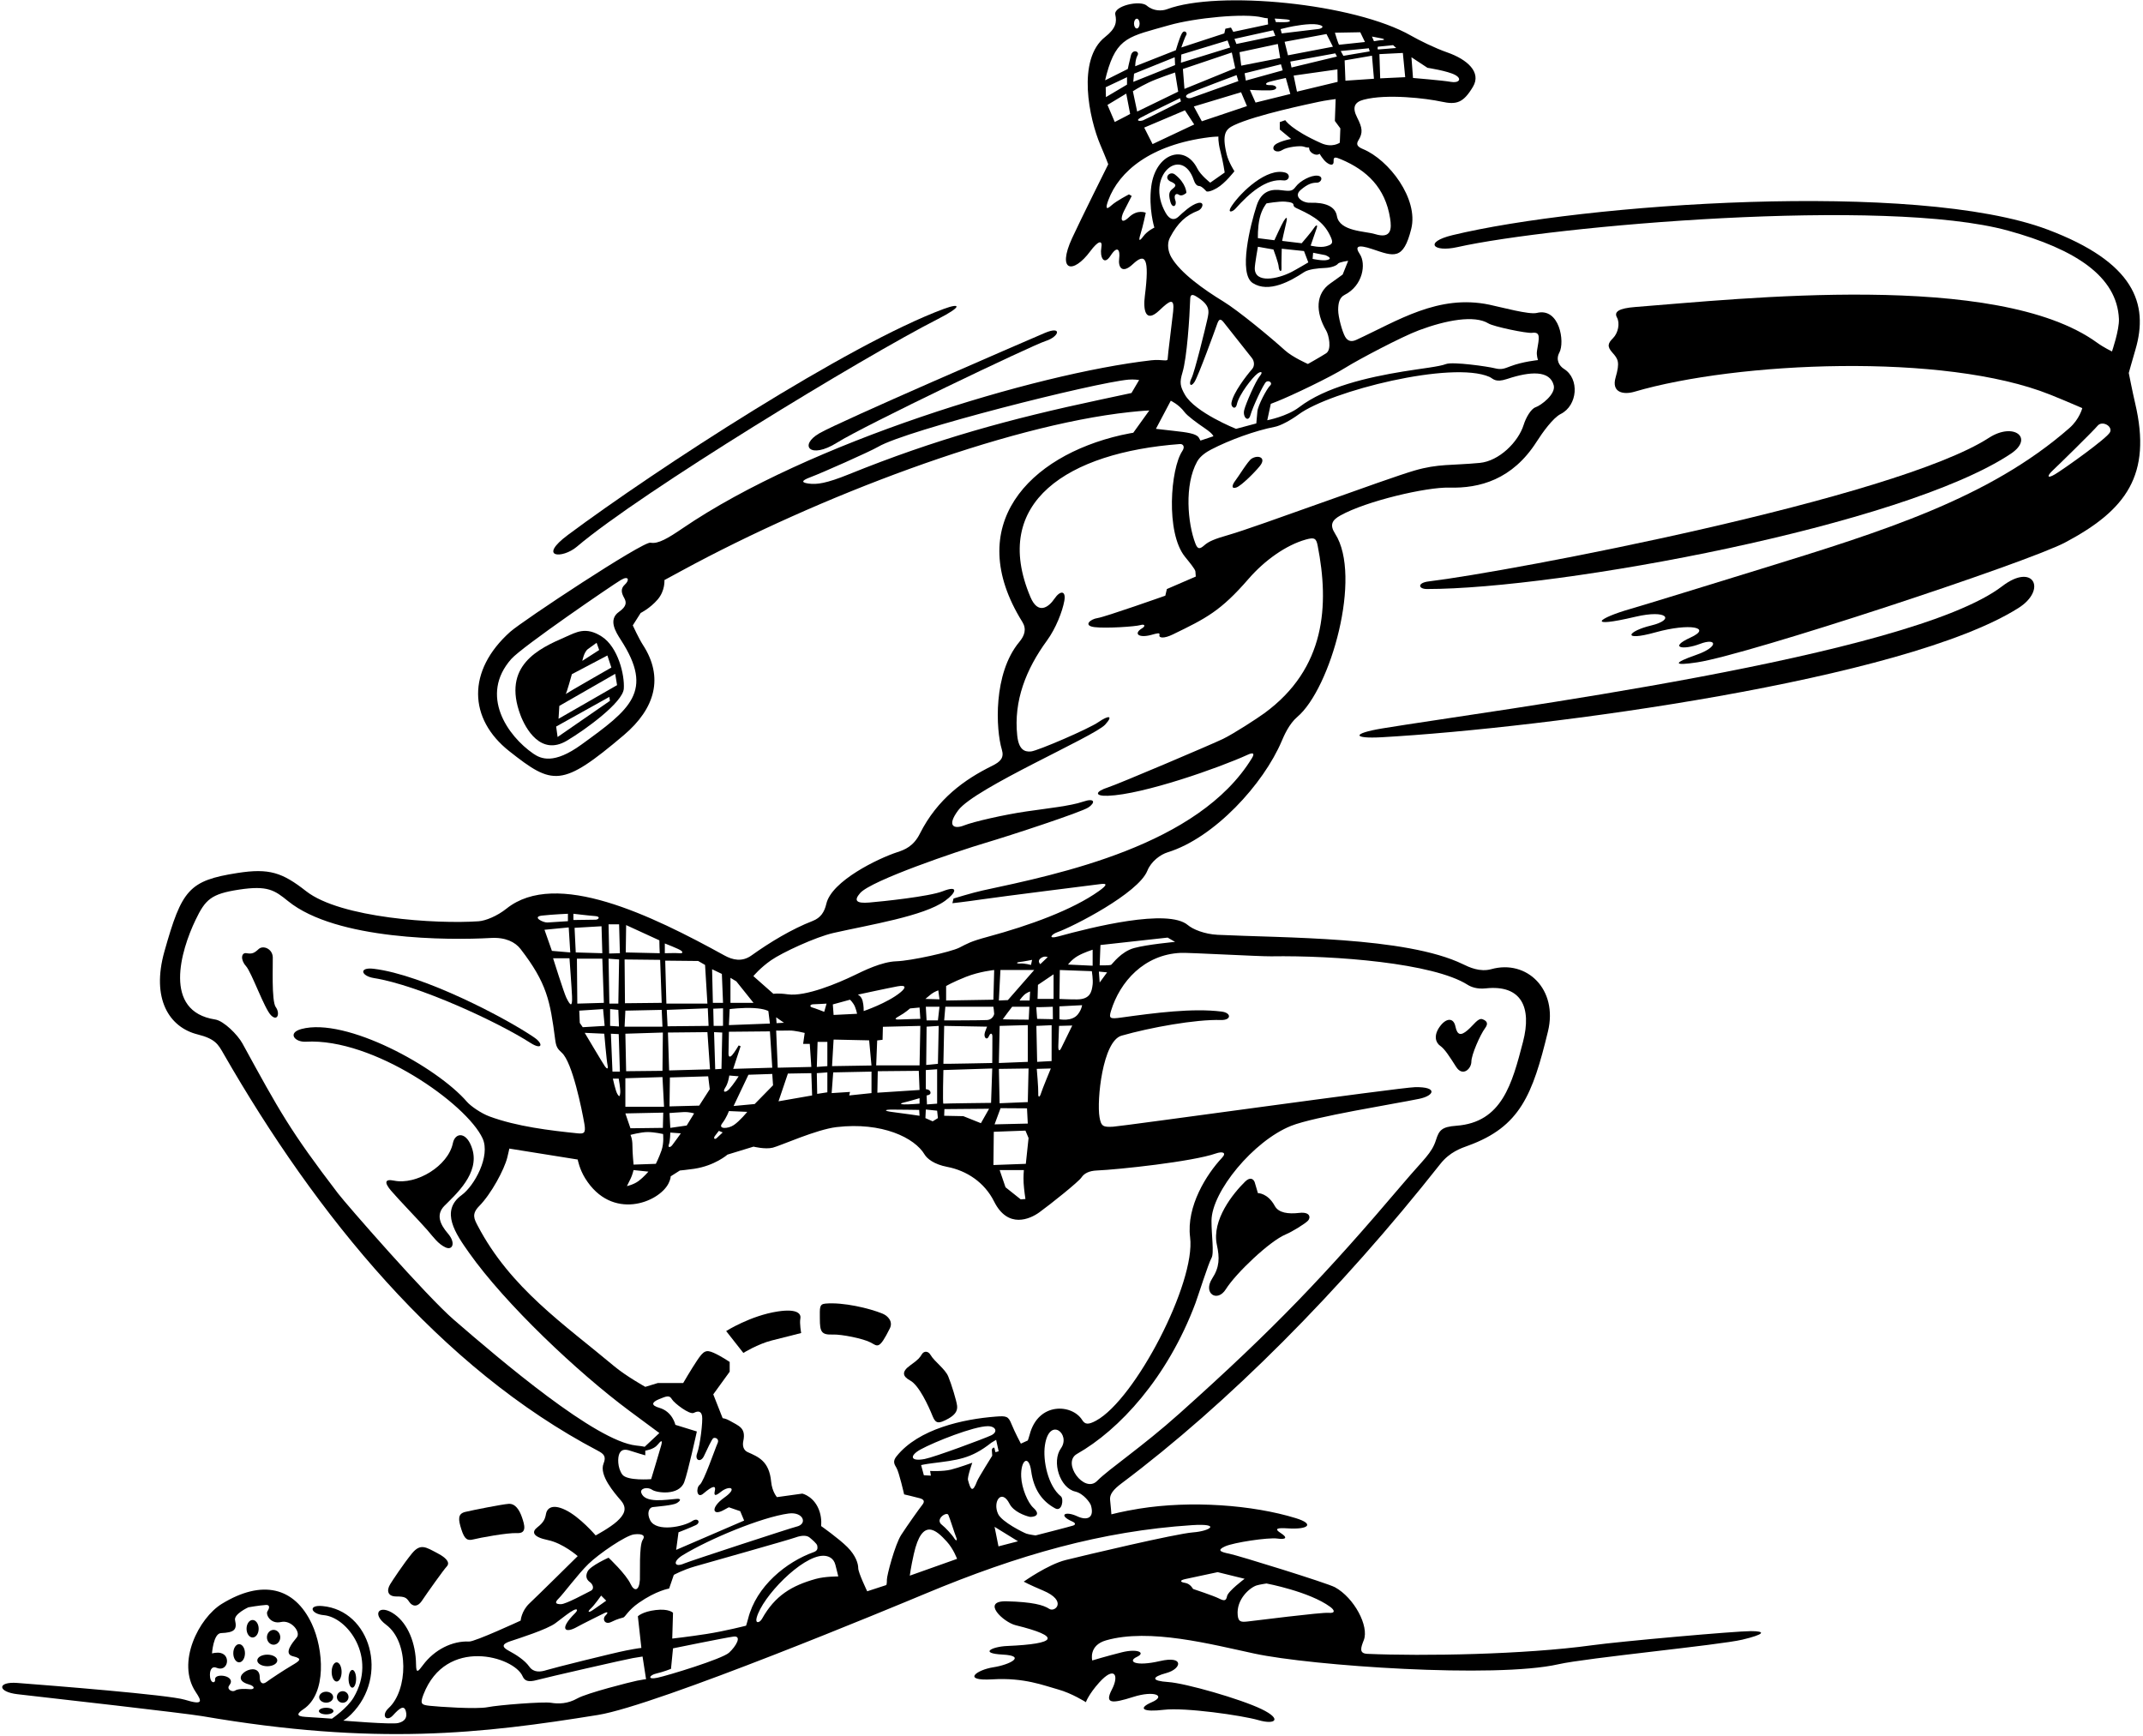 <?xml version="1.0" encoding="UTF-8"?>
<svg xmlns="http://www.w3.org/2000/svg" xmlns:xlink="http://www.w3.org/1999/xlink" width="563pt" height="456pt" viewBox="0 0 563 456" version="1.1">
<g id="surface1">
<path style=" stroke:none;fill-rule:nonzero;fill:rgb(0%,0%,0%);fill-opacity:1;" d="M 151.566 143.598 C 168.469 129.238 227.117 93.613 246.289 83.863 C 252.906 80.5 252.449 79.48 247.949 81.145 C 222.855 90.438 172.426 123.238 149.234 140.496 C 141.094 146.555 147.723 146.863 151.566 143.598 "/>
<path style=" stroke:none;fill-rule:nonzero;fill:rgb(0%,0%,0%);fill-opacity:1;" d="M 219.938 116.262 C 227.105 111.762 271.016 90.758 274.68 89.59 C 278.348 88.426 279.113 85.48 274.449 87.48 C 268.531 90.016 220.781 110.645 215.281 113.812 C 209.781 116.98 212.773 120.762 219.938 116.262 "/>
<path style=" stroke:none;fill-rule:nonzero;fill:rgb(0%,0%,0%);fill-opacity:1;" d="M 560.938 105.934 C 560.27 103.102 559.262 97.977 559.262 97.977 C 559.262 97.977 560.141 94.801 561.02 91.82 C 564.551 79.797 560.742 68.902 537.949 60.312 C 503.449 47.312 415.793 53.48 381.578 61.777 C 373.977 63.617 376.508 66.336 382.84 64.922 C 407.949 59.312 495.281 51.691 527.562 60.586 C 545.25 65.461 556.191 72.621 556.676 83.781 C 556.801 86.664 554.848 92.328 554.848 92.328 C 554.848 92.328 552.645 91.262 550.938 90.02 C 524.742 71.023 457.32 78.516 429.613 80.645 C 425.281 80.98 423.969 81.898 424.801 83.398 C 425.633 84.898 425.113 87.48 423.781 88.812 C 422.449 90.145 422.113 90.98 423.613 92.645 C 425.113 94.312 425.613 95.145 424.449 99.145 C 423.281 103.145 426.535 103.742 429.371 102.91 C 456.293 94.992 510.859 92.574 538.562 103.652 C 542.73 105.32 547.047 107.215 547.047 107.215 C 547.047 107.215 546.328 110.113 543.66 112.449 C 522.52 130.945 494.668 139.574 462.648 149.445 C 450.156 153.297 431.758 158.98 428.258 159.98 C 419.973 162.348 416.297 165.16 429.625 162.023 C 438.125 160.023 440.078 162.801 433.781 164.312 C 427.484 165.824 425.914 168.613 434.914 166.113 C 443.914 163.613 449.949 164.812 444.113 167.48 C 438.281 170.145 442.145 170.852 446.613 169.145 C 451.082 167.438 451.672 169.93 445.594 172.043 C 439.516 174.156 439.449 174.98 445.949 173.98 C 459.434 171.906 532.57 147.777 542.508 142.52 C 558.578 134.012 565.371 124.773 560.938 105.934 Z M 554.363 113.48 C 553.711 115.055 541.988 123.355 539.863 124.605 C 537.738 125.855 537.766 125.004 539.277 123.59 C 540.785 122.18 549.957 113.199 551.062 111.852 C 552.246 110.41 555.02 111.902 554.363 113.48 "/>
<path style=" stroke:none;fill-rule:nonzero;fill:rgb(0%,0%,0%);fill-opacity:1;" d="M 459.949 428.48 C 455.949 428.48 425.707 431.164 418.242 432.195 C 400.453 434.648 373.797 435.082 359.234 434.449 C 356.949 434.352 357.52 432.809 358.289 430.848 C 359.727 427.176 355.766 419.73 350.715 416.953 C 348.77 415.883 325.27 408.602 322.949 408.145 C 320.629 407.691 319.609 407.227 321.852 406.215 C 324.09 405.195 333.199 403.828 335.574 404.164 C 337.949 404.496 338.312 403.895 336.48 402.727 C 334.645 401.562 335.531 401.309 338.242 401.484 C 343.82 401.848 345.414 400.34 340.449 398.812 C 329.066 395.309 312.906 394.125 299.281 396.312 C 294.98 397.004 291.98 397.797 291.98 397.797 C 291.98 397.797 291.82 395.488 291.641 394.035 C 291.461 392.582 292.488 391.285 294.637 389.672 C 322.543 368.742 352.047 339.129 378.395 305.758 C 380.895 302.59 383.879 301.613 385.75 300.934 C 399.355 295.98 402.633 287.609 406.676 270.938 C 409.355 259.891 401.117 252 391.805 254.586 C 388.805 255.422 385.961 254.078 384.336 253.285 C 369.359 246 336.824 246.402 319.906 245.566 C 316.449 245.398 313.371 244.121 312.066 243.008 C 306.836 238.559 286.773 243.59 278.086 245.977 C 275.102 246.797 276.289 245.41 277.695 244.914 C 281.934 243.422 299.066 234.637 301.426 228.742 C 302.426 226.242 304.887 224.469 306.766 223.891 C 319.027 220.102 331.953 205.969 336.746 194.629 C 337.297 193.324 338.648 190.164 340.816 188.332 C 349.594 180.906 357.922 151.348 350.758 140.199 C 349.258 137.863 349.953 136.633 352.117 135.422 C 358.953 131.602 374.762 127.926 380.742 128.09 C 388.676 128.312 397.32 126.027 403.695 116.035 C 405.27 113.566 408.02 109.754 410.02 108.754 C 414.5 106.512 414.996 99.48 410.914 96.93 C 409.582 96.098 408.672 94.469 409.664 92.629 C 411.172 89.84 409.723 80.711 403.734 82.207 C 401.734 82.707 394.484 80.711 391.316 80.047 C 377.855 77.211 367.156 84.297 356.324 89.277 C 355.223 89.781 354.145 89.781 353.387 88.461 C 352.629 87.137 351.559 83.273 351.559 81.438 C 351.559 79.605 351.898 78.148 353.254 77.461 C 358.09 75.016 358.938 69.289 357.238 66.746 C 355.961 64.828 356.457 64.062 360.57 65.449 C 366.16 67.332 368.672 68.496 370.758 60.105 C 372.715 52.25 364.914 41.969 358.035 39.141 C 356.68 38.578 356.191 37.969 356.852 36.902 C 358.105 34.879 357.945 33.617 356.543 30.871 C 355.145 28.129 355.918 26.812 358.242 26.195 C 364.309 24.578 374.789 25.844 378.73 26.707 C 382.695 27.578 384.465 26.992 386.977 22.781 C 389.242 18.977 385.484 15.617 380.234 13.777 C 376.902 12.613 372.824 10.578 370.734 9.383 C 355.789 0.828 320 -2.605 306.59 2.422 C 305.254 2.922 303.016 2.969 301.281 1.48 C 299.504 -0.047 292.496 1.559 293.008 3.852 C 293.43 5.758 293.211 7.445 290.34 9.703 C 282.812 15.617 286.152 31.23 289.113 38.145 C 290.613 41.645 291.152 43.152 291.152 43.152 C 291.152 43.152 283.867 57.754 281.648 62.582 C 277.617 71.355 281.891 72.117 286.449 65.98 C 288.438 63.301 289.734 62.84 289.332 65.113 C 288.93 67.391 289.949 69.98 291.781 67.145 C 293.613 64.312 294.312 65.703 294.02 67.938 C 293.73 70.172 294.785 72.059 297.617 69.391 C 300.91 66.293 302.035 67.754 300.766 77.773 C 300.328 81.219 300.805 85.152 304.637 81.484 C 307.363 78.879 308.59 78.137 308.211 81.773 C 307.883 84.906 306.762 93.445 306.762 94.281 C 306.762 95.113 305.309 94.316 302.449 94.645 C 271.949 98.145 212.527 116.145 179.281 138.812 C 175.613 141.312 172.875 142.977 170.906 142.559 C 168.941 142.145 137.207 163.137 134.039 165.973 C 122.598 176.211 123.07 188.859 133.789 197.324 C 145.223 206.352 147.57 206.926 163.867 193.129 C 172.18 186.09 174.41 177.875 168.91 169.414 C 167.848 167.781 166.242 164.281 166.242 164.281 L 168.316 161.016 C 168.316 161.016 170.781 159.812 172.781 157.48 C 174.781 155.145 174.555 152.379 174.555 152.379 C 174.555 152.379 176.449 151.355 179.242 149.84 C 214.863 130.504 263.973 111.789 296.781 108.254 C 300.32 107.871 301.938 107.828 301.938 107.828 L 297.73 113.68 C 297.73 113.68 296.477 113.863 294.578 114.293 C 270.324 119.816 252.781 137.98 268.578 163.359 C 269.75 165.242 269.191 166.953 267.781 168.645 C 260.875 176.934 261.613 191.645 263.203 196.926 C 263.852 199.078 262.832 200.102 260.645 201.18 C 253.418 204.742 246.273 209.828 241.66 219.004 C 239.973 222.363 237.637 223.234 235.746 223.852 C 230.676 225.508 218.477 231.41 217.09 237.422 C 216.59 239.59 215.605 241.105 213.508 241.922 C 208.023 244.051 202.281 247.516 197.438 250.98 C 194.949 252.766 192.48 252.176 190.328 250.992 C 171.203 240.453 146.109 228.254 133.078 238.676 C 130.578 240.676 127.535 241.883 125.738 242.008 C 114.672 242.777 89.461 241.184 80.422 234.102 C 74.141 229.18 70.719 228.023 62.367 229.328 C 49.598 231.324 47.766 233.75 43.203 249.906 C 39.672 262.418 44.484 269.871 51.902 271.727 C 56.566 272.891 57.312 274.336 58.703 276.758 C 83.039 319.16 115.633 359.332 157.059 381.09 C 158.641 381.922 159.316 382.598 158.566 384.449 C 157.324 387.512 161.41 392.168 163.137 394.184 C 164.941 396.289 163.922 397.988 162.09 399.656 C 160.254 401.324 156.492 403.34 156.492 403.34 C 156.492 403.34 152.336 398.457 148.504 396.625 C 144.633 394.773 143.621 396.652 143.449 397.645 C 143.211 399.023 142.836 399.918 141.145 401.234 C 139.645 402.402 139.914 403.73 143.93 404.562 C 147.945 405.391 151.77 408.777 151.77 408.777 C 151.77 408.777 141.215 419.211 139.098 421.191 C 136.98 423.168 136.785 425.715 136.785 425.715 C 136.785 425.715 124.738 431.289 123.242 431.215 C 118.812 431 114.121 433.367 111.129 437.387 C 109.848 439.105 109.332 439.758 109.301 437.227 C 109.227 431.637 107.18 426.574 103.672 424.07 C 99.75 421.266 97.457 423.836 101.449 426.812 C 107.547 431.359 107.141 444.039 102.137 448.66 C 99.969 450.66 101.57 452.441 103.238 450.605 C 104.906 448.773 106.137 447.785 106.613 449.48 C 107.094 451.172 106.363 452.219 104.578 452.629 C 102.789 453.043 90.184 451.992 90.184 451.992 C 90.184 451.992 91.113 451.48 92.281 450.312 C 102.297 440.297 97.328 423.066 84.738 421.898 C 80.762 421.531 81.703 423.996 85.035 424.281 C 91.281 424.812 99.137 435.32 92.918 445.895 C 91.25 448.727 87.207 451.48 87.207 451.48 C 87.207 451.48 82.953 451.16 80.234 451.008 C 77.52 450.855 78.223 449.984 79.723 448.984 C 85.875 444.883 85.035 433.234 81.922 426.578 C 77.355 416.812 68.773 414.887 58.281 421.312 C 52.246 425.012 46.258 436.734 51.41 444.461 C 53.078 446.961 53.414 448.008 48.578 446.508 C 44.41 445.215 13.07 442.746 4.555 442.094 C -0.785 441.684 -0.746 444.449 4.617 445.055 C 13.773 446.09 48.652 450.047 53.113 450.812 C 98.781 458.645 126.621 455.414 157.09 450.5 C 172.59 448 235.902 421.656 242.926 418.715 C 267.68 408.363 289.516 402.203 313.113 400.645 C 320.984 400.129 317.914 402.207 313.414 402.543 C 308.914 402.875 284.637 408.641 279.973 409.805 C 275.305 410.973 268.949 415.48 268.949 415.48 C 268.949 415.48 270.383 416.281 274.047 417.824 C 280.508 420.547 277.164 423.633 275.664 422.633 C 274.164 421.633 271.281 420.812 264.449 420.645 C 257.613 420.48 263.574 426.129 266.828 426.93 C 279.059 429.945 277.637 431.828 264.574 432.387 C 260.613 432.559 257.113 434.312 263.449 434.645 C 269.781 434.98 265.281 437.312 260.949 437.98 C 256.613 438.645 252.449 441.645 260.781 441.145 C 269.113 440.645 274.25 442.781 277.918 443.781 C 281.586 444.781 285.281 447.145 285.281 447.145 C 285.281 447.145 285.98 445.094 288.781 441.98 C 292.75 437.562 294.113 439.98 292.113 443.812 C 290.113 447.645 292.133 447.539 297.707 445.77 C 303.281 443.996 306.449 445.48 302.613 447.145 C 298.781 448.812 300.281 449.812 305.781 449.145 C 311.281 448.48 326.262 450.605 330.637 451.867 C 335.016 453.133 336.949 451.645 331.449 448.98 C 325.949 446.312 311.441 442.156 306.906 441.855 C 302.371 441.555 302.492 440.551 306.449 439.48 C 310.402 438.406 311.238 434.848 304.738 436.348 C 298.238 437.848 296.152 436.426 298.652 435.262 C 301.152 434.094 298.742 433.039 294.742 434.039 C 290.742 435.039 286.949 436.184 286.949 436.184 C 286.949 436.184 285.918 432.234 290.586 430.902 C 301.98 427.648 318.211 431.945 329.562 434.383 C 344.461 437.582 392.812 440.957 409.453 437.176 C 416.785 435.508 451.766 432.152 457.754 430.719 C 463.738 429.285 463.949 428.48 459.949 428.48 Z M 375.02 17.812 C 375.02 17.812 380.355 18.629 382.293 19.688 C 384.23 20.754 383.238 21.883 381.176 21.508 C 379.113 21.133 371.219 20.48 371.219 20.48 L 370.809 15.039 Z M 152.738 195.605 C 145.488 200.855 142.113 199.355 140.113 197.98 C 133.34 193.32 125.887 182.645 134.32 173.109 C 137.195 169.859 160.988 153.605 163.113 152.355 C 165.238 151.105 165.406 152.445 164.156 153.57 C 162.906 154.695 163.34 155.91 163.965 157.035 C 164.59 158.16 164.738 159.23 162.613 160.73 C 159.723 162.77 161.738 165.98 163.113 168.105 C 171.867 181.633 165.609 186.285 152.738 195.605 Z M 297.258 103.238 C 297.258 103.238 293.668 104.008 289.246 104.949 C 265.109 110.082 245.855 115.355 222.988 124.602 C 217.113 126.977 214.59 127.332 212.426 127.027 C 210.73 126.793 210.184 126.363 213.004 125.32 C 215.824 124.273 228.59 118.613 230.715 117.363 C 238.262 112.926 287.531 100.535 296.496 99.723 C 297.871 99.598 299.27 99.824 299.27 99.824 Z M 76.637 437.52 C 74.512 438.77 70.988 441.105 69.988 441.855 C 68.988 442.605 68.238 442.105 68.238 440.605 C 68.238 435.648 59.293 440.785 65.348 442.469 C 67.074 442.949 66.988 443.855 65.613 443.73 C 64.238 443.605 62.488 443.605 61.738 444.105 C 60.988 444.605 59.445 443.73 60.238 442.73 C 62.289 440.145 56.277 439.336 56.508 441.184 C 56.633 442.184 55.41 442.293 55.195 440.602 C 54.977 438.906 55.57 437.559 56.863 438.105 C 59.82 439.348 60.762 434.922 57.988 434.23 C 56.988 433.98 55.695 434.336 55.695 434.336 C 55.695 434.336 56.059 429.086 58.055 429 C 61.527 428.848 62.34 428.152 61.754 425.613 C 61.379 423.988 65.242 422.227 65.242 422.227 C 65.242 422.227 67.988 421.73 69.863 421.605 C 70.883 421.535 70.887 422.328 70.273 423.25 C 69.711 424.09 71.062 426.715 73.812 426.09 C 76.562 425.465 79.094 428.754 77.969 430.129 C 76.844 431.504 74.348 434.461 76.973 435.086 C 79.598 435.711 78.762 436.27 76.637 437.52 Z M 289.105 248.246 L 306.762 246.297 L 308.711 247.426 C 308.711 247.426 301.336 248.102 297.93 249.047 C 294.523 249.992 292.285 253.176 291.957 253.418 C 291.629 253.664 288.902 253.582 288.902 253.582 Z M 290.852 255.43 L 288.902 258.098 L 288.695 255.227 Z M 283.113 251.145 C 284.699 250.223 287.055 249.477 287.055 249.477 L 287.055 253.684 L 280.586 253.379 C 280.586 253.379 281.531 252.07 283.113 251.145 Z M 278.434 254.812 L 286.848 255.121 C 286.848 255.121 287.199 257.367 287.055 258.613 C 286.824 260.539 286.41 262.52 282.93 262.535 C 280.656 262.543 278.328 262.41 278.328 262.41 Z M 278.328 264.359 L 284.281 264.051 C 284.281 264.051 284.152 265.23 283.152 266.48 C 281.59 268.434 278.328 267.746 278.328 267.746 Z M 278.227 269.492 L 281.699 269.395 C 281.699 269.395 279.305 274.309 278.805 275.309 C 278.305 276.309 278.004 275.98 278.035 274.793 C 278.062 273.605 278.227 269.492 278.227 269.492 Z M 276.789 255.941 L 276.789 262.41 L 272.582 262.41 L 272.684 258.715 Z M 272.375 280.781 L 276.07 280.68 C 276.07 280.68 273.812 286.109 273.484 287.207 C 273.156 288.305 272.703 288.41 272.766 287.203 C 272.828 285.996 272.375 280.781 272.375 280.781 Z M 272.477 278.938 L 272.273 269.492 L 276.281 269.312 L 276.273 278.73 Z M 272.477 267.645 C 272.477 267.645 272.215 264.496 272.281 264.562 C 272.352 264.629 276.582 264.465 276.582 264.465 L 276.613 267.73 Z M 273.406 251.723 C 274.406 250.973 275.25 251.426 275.25 251.426 L 273.301 253.273 C 273.301 253.273 272.406 252.473 273.406 251.723 Z M 408.191 101.223 C 408.781 103.562 404.812 106.516 403.426 106.98 C 402.195 107.395 400.863 109.762 400.301 111.574 C 398.875 116.172 393.781 121.129 388.75 121.602 C 381.262 122.305 377.898 121.781 371.613 123.605 C 364.168 125.766 330.02 138.445 322.926 140.473 C 318.988 141.598 317.562 142.227 316.414 143.227 C 315.27 144.227 314.676 144.414 314.051 142.789 C 312.02 137.504 311.09 127.395 314.512 121.242 C 315.344 119.746 317.031 118.684 318.148 118.105 C 322.992 115.578 329.805 113.109 334.934 112.121 C 336.379 111.844 339.055 110.422 341.18 108.859 C 349.621 102.652 381.477 94.707 391.289 99 C 392.289 99.438 392.754 100.613 395.941 99.551 C 402.059 97.516 407.191 97.246 408.191 101.223 Z M 313.801 100.355 C 314.801 98.855 319.281 86.523 319.746 85.172 C 320.215 83.812 320.613 83.605 321.426 84.605 C 322.238 85.605 328.301 93.289 328.91 94.066 C 329.52 94.844 329.68 96.105 328.957 96.941 C 327.398 98.738 324.008 103.133 323.523 105.801 C 323.32 106.914 324.578 107.863 324.953 106.176 C 325.523 103.617 329.047 99.102 330.379 98.121 C 331.309 97.441 331.926 97.664 330.926 98.855 C 329.926 100.039 327.305 105.938 326.867 107.75 C 326.43 109.562 327.949 111.086 328.508 109.047 C 329.066 107.004 331.949 100.82 332.637 100.312 C 333.328 99.805 334.465 100.566 333.648 101.316 C 332.84 102.066 330.453 106.527 330.332 108.105 C 330.211 109.684 330.051 111.23 330.051 111.23 L 324.723 112.652 C 324.723 112.652 313.941 108.359 311.27 103.645 C 310.047 101.48 309.852 100.492 310.664 97.805 C 311.824 93.973 312.527 83.441 312.684 78.543 C 312.719 77.363 313.211 77.23 314.238 77.855 C 318.07 80.172 317.656 81.754 317.176 83.93 C 316.691 86.137 313.836 97.805 313.023 99.363 C 312.211 100.93 312.801 101.855 313.801 100.355 Z M 353.504 96.566 C 356.691 94.566 368.121 88.496 372.809 86.746 C 379.871 84.109 387.359 82.688 391.055 84.973 C 392.367 85.785 401.055 87.613 402.488 87.43 C 404.766 87.133 404.402 88.609 403.801 92.105 C 403.586 93.348 404.066 94.59 404.066 94.59 C 404.066 94.59 400.012 94.984 396.801 96.223 C 395.176 96.848 394.406 97.18 392.664 96.73 C 390.926 96.281 381.621 94.949 379.871 95.637 C 378.121 96.324 373.5 96.789 368.625 97.59 C 359.289 99.117 348.27 101.637 341.297 106.973 C 338.109 109.406 332.934 110.395 332.934 110.395 L 333.859 106.086 C 333.859 106.086 334.293 105.93 335.578 105.414 C 339.367 103.902 349.406 99.137 353.504 96.566 Z M 369.168 20.273 L 362.598 20.582 L 362.395 14.219 L 368.551 13.91 Z M 366.801 12.605 C 366.801 12.605 362.398 12.988 362.086 12.988 C 361.773 12.988 361.98 12.27 361.98 12.27 L 365.988 11.855 Z M 363.051 10.105 C 363.801 10.23 363.715 10.523 363.215 10.523 C 362.715 10.523 360.957 10.832 360.957 10.832 L 360.441 9.602 C 360.441 9.602 362.301 9.98 363.051 10.105 Z M 360.957 20.688 L 353.465 21.199 L 353.258 15.863 L 360.441 14.629 Z M 359.828 13.5 L 352.926 14.668 L 352.23 13.398 L 359.621 12.68 Z M 357.363 8.473 L 358.598 11.035 C 358.598 11.035 352.008 11.715 351.82 11.754 C 351.633 11.797 350.707 8.594 350.707 8.594 Z M 351.363 18.23 L 351.41 21.508 L 340.734 24.074 L 339.863 19.855 Z M 339.301 17.73 L 338.988 16.172 L 350.797 14.016 L 351.238 14.855 Z M 350.18 12.27 L 338.375 14.527 L 337.488 10.98 L 348.488 8.938 Z M 301.801 21.668 C 303.992 20.617 308.711 19.043 308.711 19.043 L 309.531 24.074 L 298.754 29.309 L 297.625 23.969 C 297.625 23.969 299.121 22.953 301.801 21.668 Z M 297.73 21.508 C 297.738 21.48 297.934 19.352 297.934 19.352 L 308.613 15.043 L 308.711 17.094 C 308.711 17.094 297.719 21.535 297.73 21.508 Z M 299.578 30.957 C 300.961 30.16 310.008 25.789 310.008 25.789 L 310.25 26.641 C 310.25 26.641 301.113 31.293 300.301 31.605 C 299.488 31.918 298.195 31.758 299.578 30.957 Z M 311.301 28.98 L 313.742 32.695 L 302.801 37.855 L 300.602 33.516 Z M 311.176 23.355 L 310.766 18.121 L 323.613 13.793 L 324.52 17.914 Z M 324.863 19.73 L 325.34 21.301 C 325.34 21.301 313.801 25.418 312.926 25.73 C 312.051 26.043 310.863 25.355 312.176 24.668 C 313.488 23.98 324.863 19.73 324.863 19.73 Z M 310.25 16.477 L 310.352 14.32 L 322.496 10.625 L 323.184 12.473 Z M 313.637 27.973 L 326.051 24.23 L 327.598 27.871 L 315.738 31.855 Z M 325.648 13.707 L 335.703 11.551 L 336.32 15.246 L 326.09 17.246 Z M 327.301 21.168 L 326.98 19.25 L 336.527 16.887 L 336.988 18.48 Z M 333.801 22.355 C 332.117 22.418 332.449 21.824 333.316 21.543 C 334.184 21.262 337.801 20.48 337.801 20.48 L 338.988 24.688 L 329.855 26.945 L 328.363 23.605 C 328.363 23.605 331.234 23.805 333.672 23.734 C 336.109 23.66 335.488 22.289 333.801 22.355 Z M 346.109 6.434 C 348.297 6.809 347.312 7.492 346.438 7.609 C 345.559 7.727 336.734 8.777 336.734 8.777 L 336.426 7.648 C 336.426 7.648 337.57 7.355 338.367 7.176 C 339.684 6.879 343.922 6.059 346.109 6.434 Z M 338.051 5.105 C 339.051 5.23 339.117 5.555 338.488 5.73 C 337.863 5.906 335.191 5.801 335.191 5.801 L 334.887 4.879 C 334.887 4.879 337.051 4.98 338.051 5.105 Z M 335.051 9.418 L 324.824 11.551 L 324.312 10.215 L 334.473 7.957 Z M 298.656 4.914 C 299.062 4.914 299.395 5.488 299.395 6.195 C 299.395 6.906 299.062 7.48 298.656 7.48 C 298.254 7.48 297.922 6.906 297.922 6.195 C 297.922 5.488 298.254 4.914 298.656 4.914 Z M 290.742 19.434 C 293.414 9.672 296.738 9.594 307.062 6.645 C 313.898 4.691 327.098 3.398 331.68 4.59 C 332.547 4.816 333.035 4.777 333.035 4.777 L 333.141 6.418 L 324.004 8.367 L 323.391 7.238 L 321.926 7.543 L 321.645 8.777 L 310.352 12.473 C 310.352 12.473 311.281 9.742 311.656 9.18 C 312.031 8.617 311.105 7.605 310.449 8.867 C 309.793 10.129 308.914 13.191 308.914 13.191 L 298.242 17.402 C 298.242 17.402 298.227 15.613 298.852 14.551 C 299.477 13.488 297.562 12.797 297.113 14.543 C 296.664 16.289 296.289 18.121 296.289 18.121 L 290.34 21.098 C 290.34 21.098 290.5 20.309 290.742 19.434 Z M 290.488 22.918 L 296.086 20.273 L 296.086 22.227 L 290.543 25.512 Z M 290.953 27.562 L 295.883 24.586 C 295.883 24.586 296.887 29.867 296.906 29.922 C 296.926 29.98 292.863 32.043 292.863 32.043 Z M 300.383 62.059 C 299.32 63.496 299.039 63.355 299.648 61.43 C 300.258 59.504 301.012 55.891 301.012 55.891 C 301.012 55.891 298.891 54.895 296.641 57.02 C 294.391 59.145 294.32 57.391 295.238 55.543 C 296.16 53.691 297.316 51.48 297.316 51.48 L 296.598 51.066 C 296.598 51.066 293.34 52.727 291.965 53.977 C 290.59 55.227 290.383 54.707 291.188 52.547 C 293.988 45.043 302.238 37.98 317.738 36.047 C 318.914 35.898 320.105 35.879 320.105 35.879 C 320.105 35.879 319.934 37.105 320.633 39.789 C 321.336 42.473 321.746 45.32 321.746 45.32 L 317.949 47.988 C 317.949 47.988 315.441 46.031 314.566 44.281 C 311.246 37.637 303.605 40.32 302.461 48.922 C 301.688 54.723 303.27 59.793 303.27 59.793 C 303.27 59.793 301.445 60.621 300.383 62.059 Z M 307.715 67.559 C 306.965 66.246 306.457 64.148 307.363 62.414 C 309.438 58.445 311.629 56.559 314.738 55.352 C 315.996 54.863 316.562 52.887 314.75 53.32 C 312.938 53.762 310.66 55.926 309.602 56.926 C 308.535 57.926 307.301 57.793 306.238 55.922 C 300.688 46.156 310.488 38.043 313.617 47.289 C 313.902 48.141 314.363 48.863 315.051 48.863 C 315.738 48.863 316.922 50.246 316.922 50.246 C 316.922 50.246 317.488 50.668 319.676 49.418 C 321.863 48.168 324.301 44.98 324.301 44.98 C 324.301 44.98 322.766 42.598 322.266 40.535 C 320.938 35.059 322.066 33.91 324.195 32.895 C 329.926 30.168 344.312 27.219 346.434 26.75 C 348.016 26.395 350.898 26.023 350.898 26.023 L 350.691 31.77 L 352.129 33.723 L 351.988 37.48 C 351.988 37.48 350.031 38.922 347.094 37.609 C 339.109 34.043 337.656 31.566 337.656 31.566 L 336.219 32.078 L 336.219 34.027 L 339.195 36.492 C 339.195 36.492 335.207 37.25 334.645 38.438 C 334.082 39.625 335.676 40.227 336.863 39.414 C 338.051 38.602 341.68 38.203 342.492 38.516 C 343.305 38.828 343.918 38.75 343.918 38.75 C 343.918 38.75 343.801 39.73 344.926 40.355 C 346.051 40.98 346.688 40.395 346.688 40.395 C 346.688 40.395 347.535 41.926 348.527 42.691 C 349.523 43.457 350.426 43.543 350.363 42.355 C 350.301 41.168 350.734 41.184 352.359 41.871 C 359.09 44.723 363.93 49.301 365.203 57.348 C 365.629 60.031 365.605 62.844 361.234 61.492 C 358.66 60.695 351.906 60.832 351.223 56.734 C 350.812 54.27 348.254 53.121 344.113 53.258 C 342.238 53.32 339.723 51.629 341.66 49.938 C 343.598 48.254 344.781 47.988 345.969 47.988 C 347.156 47.988 347.793 46.344 346.168 46.152 C 344.469 45.957 341.578 47.484 340.426 49.023 C 339.566 50.172 339.102 50.285 336.727 49.977 C 334.352 49.66 331.496 49.863 330.145 53.992 C 328.465 59.133 325.297 71.883 329.113 74.355 C 333.309 77.066 339.09 73.824 342.613 71.48 C 343.766 70.715 346.305 70.449 348.055 70.391 C 349.805 70.324 351.16 69.758 351.488 69.289 C 351.82 68.824 354.184 68.516 354.184 68.516 L 352.746 72.109 C 352.746 72.109 350.512 73.754 349.512 74.441 C 345.672 77.082 345.492 81.895 348.445 86.91 C 349.07 87.973 349.949 91.812 348.387 92.812 C 346.824 93.812 343.609 95.613 343.609 95.613 C 343.609 95.613 339.566 93.836 337.566 92.02 C 333.812 88.617 325.316 81.586 321.359 79.172 C 316.344 76.113 310.086 71.703 307.715 67.559 Z M 348.367 64.699 C 346.805 65.137 344.328 64.516 344.328 64.516 C 344.328 64.516 345.457 61.305 345.895 59.992 C 346.332 58.68 345.551 59.266 345.113 60.016 C 344.676 60.766 341.969 63.898 341.969 63.898 L 336.836 63.281 C 336.836 63.281 337.43 60.434 337.898 58.551 C 338.363 56.664 337.844 57.09 337.242 58.074 C 336.645 59.055 334.801 63.105 334.801 63.105 L 330.473 62.562 C 330.473 62.562 330.363 59.855 330.926 57.355 C 331.488 54.855 332.73 53.43 332.73 53.43 C 332.73 53.43 335.992 52.84 337.617 52.969 C 339.242 53.098 339.785 53.359 339.816 53.785 C 339.859 54.391 340.328 54.555 341.168 54.941 C 345.555 56.969 348.035 58.672 349.648 62.34 C 350.336 63.902 349.93 64.262 348.367 64.699 Z M 348.691 68.289 C 347.504 68.602 344.84 68.004 344.84 68.004 L 344.977 66.395 L 348.238 67.039 C 349.801 67.73 349.508 68.074 348.691 68.289 Z M 336.734 65.336 L 342.582 65.949 L 343.715 68.93 C 343.715 68.93 340.488 70.836 339.363 71.414 C 335.613 73.355 329.637 74.5 329.648 70.469 C 329.652 69.406 330.473 64.82 330.473 64.82 L 334.551 65.539 C 334.551 65.539 335.871 69.039 335.934 70.105 C 335.996 71.164 336.711 71.73 336.672 70.48 C 336.633 69.23 336.734 65.336 336.734 65.336 Z M 307.582 105.266 C 307.582 105.266 309.699 106.242 311.176 108.23 C 311.949 109.266 314.453 111.094 316.605 112.559 C 318.754 114.023 318.77 114.605 318.77 114.605 L 315.383 115.734 C 315.383 115.734 315.215 115.398 314.949 114.965 C 314.293 113.887 311.816 113.566 308.363 113.184 C 306.113 112.934 303.68 112.652 303.68 112.652 Z M 202.578 252.246 C 205.453 250.246 214.238 246.148 218.996 245.07 C 228.473 242.922 242.707 240.668 248.27 236.648 C 251.215 234.523 252 232.418 247.629 234.137 C 244.129 235.512 231.777 236.805 228.367 237.086 C 224.957 237.367 224.23 236.594 225.98 234.594 C 228.875 231.285 251.523 223.598 258.867 221.422 C 265.426 219.477 284.051 213.363 285.926 212.113 C 287.801 210.863 287.73 209.496 284.488 210.605 C 281.246 211.711 275.379 212.324 269.621 213.16 C 263.863 213.996 255.746 215.84 253.246 216.84 C 250.746 217.84 248.566 217.113 251.738 212.855 C 256.113 206.98 287.488 193.48 290.34 190.355 C 292.629 187.84 291.172 187.895 288.57 189.695 C 285.973 191.492 272.648 197.215 270.875 197.398 C 269.102 197.586 267.633 196.855 267.242 193.23 C 266.262 184.062 269.594 175.742 275.043 168.285 C 277.418 165.035 279.113 160.605 279.613 157.855 C 280.113 155.105 278.539 155.031 277.02 157.277 C 275.496 159.527 272.719 161.582 270.711 156.836 C 260.148 131.879 280.594 118.84 309.988 116.645 C 310.797 116.582 311.391 117.324 310.613 118.48 C 307.508 123.105 306.203 139.906 311.297 146.234 C 312.387 147.59 313.984 149.492 314.051 150.105 C 314.117 150.715 314.152 151.453 314.152 151.453 L 306.555 154.738 L 306.145 156.48 C 306.145 156.48 290.344 162.066 288.363 162.355 C 286.387 162.641 284.488 164.367 287.551 164.742 C 290.613 165.117 298.309 164.59 299.559 164.215 C 300.809 163.84 300.988 164.48 300.051 165.039 C 297.68 166.469 299.164 167.672 302.441 166.785 C 304.09 166.344 304.793 166.098 304.605 166.848 C 304.418 167.598 305.781 167.801 308.113 166.664 C 316.84 162.43 320.66 160.547 328.008 152.07 C 332.242 147.184 337.883 143.184 343.055 141.734 C 345.344 141.094 345.797 141.402 346.176 143.355 C 349.227 158.926 348.324 175.562 332.16 187.359 C 330.27 188.738 324.145 192.723 321.301 194.105 C 318.461 195.488 293.691 206.012 291.129 206.824 C 287.734 207.902 287.398 209.164 291.059 209.043 C 300.305 208.73 320.367 201.664 327.789 198.262 C 329.289 197.574 329.664 197.906 328.887 199.18 C 314.863 222.113 278.238 229.605 258.117 233.93 C 255.582 234.477 250.512 236.031 250.512 236.031 L 250.203 237.262 C 250.203 237.262 253.242 236.945 258.113 236.234 C 262.988 235.52 287.629 232.426 289.238 232.223 C 290.852 232.02 290.961 232.465 288.695 234.078 C 281.738 239.035 270.434 243.125 259.562 246.07 C 254.77 247.367 254.258 247.828 252.008 248.953 C 249.758 250.078 239.359 252.395 235.484 252.52 C 231.609 252.645 226.805 255.047 224.387 256.219 C 220.227 258.23 211.688 261.848 206.992 261.203 C 204.242 260.828 203.195 261.074 203.195 261.074 L 197.922 256.414 C 197.922 256.414 199.703 254.246 202.578 252.246 Z M 268.922 310.789 C 269.023 312.539 269.398 314.965 269.398 314.965 L 268.164 315.066 L 264.164 311.883 L 262.625 307.367 L 268.988 307.367 C 268.988 307.367 268.82 309.043 268.922 310.789 Z M 260.988 306.039 L 261.086 297.309 L 269.398 297 L 270.219 298.949 L 269.5 305.727 Z M 247.844 289.918 C 247.613 289.98 247.844 281.09 247.844 281.09 L 260.676 280.68 L 260.367 289.715 C 260.367 289.715 248.074 289.855 247.844 289.918 Z M 259.852 291.254 L 257.699 295.051 L 253.078 293.203 L 248.051 293.102 L 248.113 291.355 Z M 247.844 279.449 C 247.863 279.395 248.051 269.492 248.051 269.492 L 259.34 269.695 C 259.34 269.695 259.105 270.117 258.77 271.117 C 258.281 272.59 259.312 273.449 259.828 272.156 C 260.16 271.324 260.688 271.316 260.715 272.207 C 260.734 273.098 260.676 279.242 260.676 279.242 C 260.676 279.242 247.824 279.504 247.844 279.449 Z M 259.34 267.953 C 257.984 268.047 248.051 268.055 248.051 268.055 L 248.355 264.465 L 260.98 264.465 C 260.98 264.465 261.199 265.98 261.188 266.312 C 261.176 266.641 260.691 267.855 259.34 267.953 Z M 248.562 262.82 L 248.562 259.023 C 248.562 259.023 250.188 258.027 253.77 256.609 C 257.355 255.191 261.188 254.812 261.188 254.812 L 260.98 262.613 Z M 261.289 295.359 L 262.863 291.105 L 269.809 291.148 L 270.016 295.152 Z M 270.016 289.508 L 262.613 289.812 L 262.422 280.789 L 270.219 280.68 Z M 262.418 279.242 L 262.625 269.492 L 270.016 269.285 L 270.016 278.938 Z M 263.445 267.746 C 263.441 267.684 265.91 264.465 265.91 264.465 L 270.426 264.465 L 270.262 267.855 C 270.262 267.855 263.449 267.812 263.445 267.746 Z M 267.859 262.82 C 267.859 262.82 268.199 262.215 268.949 261.465 C 269.699 260.715 270.629 260.461 270.629 260.461 L 270.488 262.82 Z M 264.781 262.719 L 262.418 262.82 L 262.828 254.812 L 271.699 254.812 Z M 267.855 252.711 C 268.926 252.598 271.145 252.145 271.145 252.145 L 270.863 253.48 C 270.863 253.48 269.094 253.02 268.094 253.102 C 267.094 253.184 266.785 252.828 267.855 252.711 Z M 244.449 286.895 C 244.25 286.121 243.227 286.121 243.227 286.121 L 243.227 281.09 L 246.199 280.887 L 246.199 289.918 L 243.531 290.121 L 243.43 287.762 C 243.43 287.762 244.645 287.672 244.449 286.895 Z M 246.199 291.766 L 246.406 293.715 L 245.031 294.562 L 243.121 293.715 L 243.227 291.457 Z M 243.328 279.758 L 243.43 269.695 L 246.613 269.492 L 246.406 279.449 Z M 246.406 268.055 L 243.43 268.055 L 243.227 264.465 L 246.816 264.465 Z M 243.121 262.41 C 243.121 262.41 243.918 261.707 244.668 261.121 C 245.418 260.539 246.508 260.152 246.508 260.152 L 246.816 262.512 Z M 237.512 290.113 C 236.508 290.082 236.363 289.863 237.523 289.598 C 238.688 289.336 241.582 288.48 241.582 288.48 L 241.582 289.918 C 241.582 289.918 238.762 290.152 237.512 290.113 Z M 241.582 293.102 C 241.582 293.102 236.902 292.422 234.508 292.125 C 232.117 291.828 232.281 291.48 234.281 291.48 C 236.281 291.48 241.48 291.562 241.48 291.562 Z M 230.496 287.043 L 230.602 281.398 L 241.379 281.297 L 241.582 286.324 Z M 230.188 279.859 L 230.449 273.312 L 231.863 273.145 L 231.949 269.73 L 241.785 269.492 L 241.582 279.859 Z M 218.488 287.148 L 218.898 281.707 L 228.957 281.504 L 228.957 287.148 L 223.105 287.762 L 223.312 286.84 Z M 219 273.086 L 228.34 273.289 L 228.949 279.895 L 218.59 280.062 Z M 218.797 263.848 L 223.312 262.613 C 223.312 262.613 224.215 263.43 224.633 264.512 C 225.051 265.598 225.16 266.312 225.16 266.312 L 219 266.617 Z M 226.902 265.594 C 226.902 265.594 226.949 264.145 226.613 262.895 C 226.281 261.645 225.363 261.281 225.363 261.281 C 225.363 261.281 233.359 259.547 235.789 259.102 C 238.223 258.656 237.98 259.516 236.562 260.684 C 233.152 263.488 226.902 265.594 226.902 265.594 Z M 236.344 267.809 C 234.762 267.895 235.121 267.496 236.371 266.828 C 237.621 266.164 239.094 264.902 239.094 264.902 L 241.582 264.668 L 241.785 267.645 C 241.785 267.645 237.93 267.727 236.344 267.809 Z M 207.344 270.711 C 208.695 270.656 211.406 271.34 211.406 271.34 L 210.996 274.215 L 212.738 274.215 L 213.148 280.27 L 204.324 280.477 L 203.91 270.723 C 203.91 270.723 205.988 270.77 207.344 270.711 Z M 203.91 267.234 L 205.965 268.672 L 204.016 268.773 Z M 206.992 282.016 L 213.148 281.91 L 213.355 287.762 L 204.527 289.301 Z M 213.699 263.812 C 214.684 263.789 217.152 263.641 217.152 263.641 L 216.535 265.797 C 216.535 265.797 214.051 264.82 213.363 264.645 C 212.68 264.473 212.715 263.836 213.699 263.812 Z M 214.59 280.27 L 214.793 273.699 L 217.359 273.699 L 217.359 280.062 Z M 217.359 281.707 L 217.359 286.941 L 214.688 287.352 L 214.59 281.91 Z M 189.746 271.238 L 189.543 280.781 L 187.898 280.887 L 187.594 271.133 Z M 187.488 269.492 L 187.387 264.977 L 189.953 264.871 L 189.949 269.48 Z M 187.797 298.438 C 188.242 297.824 188.863 297.062 188.863 297.062 L 189.863 297.48 C 189.863 297.48 188.949 298.312 188.363 298.895 C 187.781 299.48 187.352 299.051 187.797 298.438 Z M 189.715 295.121 C 190.883 293.621 191.492 291.867 191.492 291.867 L 196.316 292.074 C 196.316 292.074 194.398 294.438 192.816 295.52 C 191.234 296.605 188.551 296.621 189.715 295.121 Z M 192.727 290.535 L 196.625 282.324 L 202.887 282.117 L 203.09 285.094 L 198.266 290.02 Z M 191.902 256.867 L 193.441 257.789 L 197.961 263.438 L 191.902 263.438 Z M 191.699 265.078 C 191.699 265.078 195.094 264.645 198.008 264.809 C 200.926 264.977 201.859 265.594 201.859 265.594 L 202.27 268.879 L 191.492 269.285 Z M 191.492 271.031 L 202.27 270.93 L 202.887 280.477 L 192.621 280.781 L 194.57 274.828 L 194.059 274.625 C 194.059 274.625 193.008 276.426 192.363 277.145 C 191.723 277.863 191.359 277.645 191.391 276.625 C 191.422 275.605 191.492 271.031 191.492 271.031 Z M 190.531 285.73 C 191.363 284.48 191.594 282.527 191.594 282.527 L 194.059 282.734 C 194.059 282.734 192.613 284.98 191.613 286.062 C 190.613 287.145 189.699 286.98 190.531 285.73 Z M 189.645 255.84 L 189.953 263.438 L 187.285 263.438 L 187.078 254.609 Z M 176.098 296.281 L 175.891 292.383 C 175.891 292.383 178.672 292.172 179.594 292.133 C 181.113 292.062 182.355 292.484 182.355 292.484 L 180.406 295.664 Z M 178.867 297.719 C 178.867 297.719 177.199 300.062 176.613 300.812 C 176.031 301.562 175.402 301.457 175.734 300.625 C 176.066 299.789 176.098 297.516 176.098 297.516 Z M 175.891 290.637 L 175.992 283.039 L 186.051 282.734 L 186.465 286.121 L 183.691 290.434 Z M 175.789 281.191 L 175.48 271.238 L 185.848 271.133 L 186.531 280.895 Z M 186.156 269.492 L 175.379 269.594 L 175.172 265.285 L 185.949 264.871 Z M 185.23 253.48 L 185.848 263.641 L 175.07 263.641 L 174.762 252.352 L 183.422 252.441 Z M 174.66 247.836 C 174.66 247.836 178.371 249.266 178.949 249.73 C 179.523 250.191 179.281 250.48 178.512 250.402 C 177.738 250.32 174.66 250.402 174.66 250.402 Z M 166.449 305.93 C 166.449 305.93 166.148 302.871 166.148 300.957 C 166.148 299.039 165.629 298.129 165.629 298.129 C 165.629 298.129 168.367 297.375 170.176 297.379 C 171.988 297.387 174.199 297.895 174.199 297.895 C 174.199 297.895 174.484 300.238 173.781 302.23 C 173.074 304.219 172.301 305.727 172.301 305.727 Z M 170.348 307.777 C 170.348 307.777 169.121 309.219 167.789 310.219 C 166.457 311.219 164.703 311.574 164.703 311.574 C 164.703 311.574 165.281 310.395 165.699 309.562 C 166.113 308.73 166.449 307.367 166.449 307.367 Z M 164.293 292.484 L 174.246 292.277 L 174.145 296.281 L 165.629 296.387 Z M 164.293 290.738 L 164.293 283.246 L 174.043 282.938 L 174.453 290.738 Z M 174.043 281.297 L 164.496 281.398 L 164.293 271.547 L 174.145 271.238 Z M 164.496 243.012 L 173.223 247.016 C 173.223 247.016 173.285 250.406 173.324 250.402 L 164.395 250.195 Z M 173.43 252.145 L 173.84 263.438 L 164.188 263.539 L 164.09 252.043 Z M 164.293 265.488 L 173.84 265.285 L 174.043 269.695 L 164.09 269.695 Z M 162.547 271.648 L 162.855 281.504 L 160.906 281.504 L 160.492 271.547 Z M 160.289 269.492 L 160.289 265.078 L 162.445 265.285 L 162.613 269.645 Z M 162.547 283.348 C 162.547 283.348 163.039 286.055 162.949 287.062 C 162.855 288.07 162.699 288.23 162.199 287.395 C 161.699 286.562 161.008 283.348 161.008 283.348 Z M 162.648 242.805 L 162.855 250.402 L 160.031 250.48 L 159.879 242.805 Z M 162.648 252.043 L 162.445 263.641 L 160.086 263.641 L 159.879 251.84 Z M 158.93 280.125 C 158.406 279.387 153.613 271.312 153.613 271.312 L 158.75 271.547 C 158.75 271.547 159.363 278.703 159.613 279.812 C 159.867 280.922 159.449 280.863 158.93 280.125 Z M 153.094 269.836 L 152.316 268.703 L 152.18 265.488 L 158.441 265.078 L 158.852 269.492 Z M 151.668 263.641 L 151.566 251.84 L 158.238 251.84 L 158.645 263.438 Z M 158.238 250.402 L 151.258 250.195 L 150.949 243.73 L 158.031 243.316 Z M 150.641 240.035 C 150.641 240.035 154.84 240.539 156.363 240.645 C 157.891 240.754 157.246 241.562 156.516 241.594 C 155.781 241.621 150.641 241.676 150.641 241.676 Z M 148.77 262.059 C 148.145 260.766 145.305 251.734 145.305 251.734 L 149.613 251.734 C 149.613 251.734 150.199 259.645 150.281 261.73 C 150.395 264.551 149.898 264.375 148.77 262.059 Z M 149.82 250.195 L 144.996 249.785 L 143.047 244.242 L 149.41 243.625 Z M 142.43 240.512 C 145.242 240.203 149.203 240.035 149.203 240.035 L 149.203 241.984 C 149.203 241.984 145.008 242.242 143.84 242.328 C 142.676 242.41 139.617 240.82 142.43 240.512 Z M 119.258 346.711 C 111.949 340.391 90.973 316.34 88.809 313.508 C 76.18 296.996 73.441 291.906 63.703 274.121 C 62.441 271.816 58.773 268.156 56.531 267.812 C 42.676 265.68 47.527 249.676 51.359 241.691 C 53.949 236.297 55.426 234.82 62.766 233.699 C 70.344 232.543 72.125 233.84 75.699 236.73 C 88.363 246.98 117.922 247.035 128.949 246.395 C 132.797 246.172 135.34 247.461 136.758 249.293 C 143.688 258.262 144.531 262.934 145.848 273.039 C 146.098 274.953 146.41 275.473 147.613 276.562 C 150.371 279.055 152.871 291.465 153.523 295.199 C 153.965 297.73 153.391 297.883 151.676 297.707 C 144.586 296.98 135.785 295.941 128.586 293.273 C 126.336 292.441 123.605 290.508 122.691 289.445 C 114.777 280.266 90.875 267.152 79.184 270.312 C 75.434 271.324 77.422 273.812 80.363 273.645 C 98.113 272.645 122.602 289.98 126.781 299.039 C 128.918 303.672 124.633 311.504 121.285 313.938 C 115.523 318.129 119.766 324.18 123.188 329.027 C 132.77 342.598 151.812 360.547 165.281 370.562 C 168.531 372.98 173.223 376.445 173.223 376.445 L 169.363 380.062 C 169.363 380.062 168.992 379.93 167.094 379.723 C 156.484 378.566 131.77 357.535 119.258 346.711 Z M 184.953 382.469 C 185.816 380.621 186.965 378.168 187.355 377.828 C 187.75 377.488 189.094 377.883 188.512 379.133 C 187.93 380.383 184.926 389.191 183.844 390.023 C 182.758 390.855 183.055 393.82 184.781 392.348 C 187.363 390.145 188.133 390.219 187.797 391.637 C 187.465 393.055 188.031 392.98 189.359 391.906 C 191.551 390.133 194.047 390.734 190.285 393.406 C 186.602 396.02 187.141 398.355 190.133 396.672 C 191.023 396.172 191.492 395.949 191.492 395.949 L 194.469 396.977 L 195.496 399.438 L 177.637 407.137 L 178.254 402.52 C 178.254 402.52 181.363 401.312 182.781 400.645 C 184.199 399.98 183.398 398.539 181.863 399.562 C 179.613 401.062 172.473 402.527 170.828 399.391 C 169.914 397.641 170.387 396.043 171.531 395.895 C 172.68 395.75 176.801 395.449 177.781 394.859 C 178.766 394.27 179.117 393.633 177.77 393.734 C 174.906 393.949 169.422 394.984 168.465 392.129 C 168.094 391.031 170.016 390.449 171.348 391.367 C 172.48 392.145 178.371 393.004 179.758 389.34 C 180.73 386.762 183.074 376.035 183.074 376.035 L 177.43 374.289 C 177.43 374.289 176.699 370.812 173.199 369.812 C 171.047 369.199 171.133 368.387 173.113 367.562 C 175.262 366.672 175.875 366.469 176.551 367.609 C 177.129 368.582 181.176 371.719 182.277 371.148 C 183.383 370.578 184.219 370.668 184.449 371.98 C 184.68 373.289 183.949 379.645 183.137 381.801 C 182.457 383.605 184.09 384.32 184.953 382.469 Z M 207.184 397.582 C 211.07 397.059 212.297 400.383 209.188 401.051 C 208.02 401.301 181.105 410.109 179.777 410.699 C 177.137 411.879 176.594 410.223 179.34 408.543 C 186.281 404.301 200.074 398.539 207.184 397.582 Z M 163.473 387.328 C 162.223 385.578 162.195 382.816 162.781 381.73 C 163.363 380.648 164.375 380.676 165.695 381.137 C 167.016 381.594 169.527 382.297 169.527 382.297 L 169.527 381.066 C 169.527 381.066 171.75 380.781 172.75 379.531 C 173.75 378.281 174.113 378.23 173.699 379.73 C 173.23 381.406 171.066 388.559 171.066 388.559 C 171.066 388.559 164.723 389.078 163.473 387.328 Z M 146.781 419.895 C 147.984 418.723 151.863 413.48 154.613 410.812 C 157.363 408.145 164.406 403.32 166.602 403.062 C 168.797 402.805 169.613 403.395 168.863 404.48 C 167.852 405.945 168.199 413.73 168.113 414.98 C 167.91 418.031 166.605 418.098 165.68 416.125 C 164.43 413.457 159.879 409.191 159.879 409.191 C 159.879 409.191 155.113 411.305 154.363 412.812 C 153.617 414.32 154.352 415.16 155.02 415.637 C 155.684 416.117 156.273 417.371 155.199 417.895 C 154.121 418.418 148.703 421.402 147.371 421.402 C 146.039 421.402 145.578 421.07 146.781 419.895 Z M 159.262 420.48 C 159.262 420.48 156.949 422.145 155.699 422.98 C 154.449 423.812 154.32 423.352 155.238 422.52 C 156.152 421.684 157.93 419.145 157.93 419.145 Z M 167.352 441.5 C 165.672 441.84 154.176 444.742 151.676 446.16 C 149.176 447.574 146.762 447.637 144.762 447.305 C 142.762 446.969 131.012 447.879 128.098 448.461 C 125.18 449.043 115.059 448.34 112.926 448.098 C 110.793 447.859 110.254 447.695 111.254 445.113 C 117.152 429.879 135.023 435.145 137.281 440.312 C 137.809 441.523 138.699 441.98 141.113 441.312 C 143.531 440.645 164.699 435.812 166.281 435.562 C 167.863 435.312 168.809 435.156 168.809 435.156 L 169.73 441.109 C 169.73 441.109 169.031 441.156 167.352 441.5 Z M 191.531 434.145 C 189.699 435.812 175.449 440.145 172.699 440.73 C 169.949 441.312 170.59 440.031 172.426 439.617 C 174.258 439.199 176.281 438.395 176.281 438.395 L 176.812 433.004 C 176.812 433.004 190.336 430.238 192.684 429.918 C 195.031 429.602 193.363 432.48 191.531 434.145 Z M 196.008 427.051 C 196.008 427.051 190.449 428.48 185.613 429.23 C 180.781 429.98 176.609 430.438 176.609 430.438 L 176.812 423.66 C 176.812 423.66 175.762 422.523 172.262 422.941 C 168.762 423.355 167.578 424.586 167.578 424.586 L 168.5 432.898 C 168.5 432.898 167.781 432.926 164.516 433.562 C 161.246 434.195 145.195 438.195 143.602 438.711 C 142.004 439.227 140.195 439.441 139.027 437.773 C 137.859 436.105 135.496 434.617 133.672 433.645 C 131.852 432.676 131.781 431.895 134.031 431.145 C 136.281 430.395 143.77 428.027 145.941 426.379 C 148.117 424.727 149.57 423.559 150.621 423.012 C 151.676 422.461 151.957 422.902 151.035 423.816 C 146.805 428.008 148.406 429.207 151.641 427.359 C 152.809 426.695 158.281 423.984 158.883 423.691 C 159.488 423.402 159.98 423.473 159.066 424.387 C 158.148 425.305 158.883 426.926 160.613 426.062 C 162.348 425.199 163.277 425.059 163.777 424.895 C 164.277 424.727 165.047 422.977 167.793 421.062 C 172.449 417.812 175.789 417.297 175.789 417.297 L 177.02 413.707 C 177.02 413.707 179.367 412.398 182.605 411.469 C 185.84 410.535 207.109 404.555 208.941 403.891 C 210.773 403.223 212.031 403.336 212.699 403.895 C 213.367 404.457 214.621 405.488 214.707 406.039 C 214.789 406.59 214.938 407.312 213.77 407.727 C 206.625 410.281 198.688 416.633 196.543 425.211 C 196.379 425.879 196.008 427.051 196.008 427.051 Z M 214.352 414.754 C 207.984 416.523 203.613 419.145 200.199 425.23 C 199.562 426.363 198.363 426.562 198.781 424.98 C 200.238 419.445 210.633 408.727 216.254 408.68 C 217.652 408.672 219.004 409.301 219.457 411.016 C 219.91 412.734 220.23 414.117 220.23 414.117 C 220.23 414.117 216.777 414.082 214.352 414.754 Z M 232.855 416.375 L 227.828 418.016 C 227.828 418.016 225.473 413.117 225.473 411.953 C 225.473 410.785 224.863 408.645 222.613 406.395 C 220.363 404.145 215.715 400.875 215.715 400.875 C 215.715 400.875 215.949 399.145 215.363 397.23 C 214.105 393.098 210.789 392.355 210.789 392.355 L 204.117 393.281 C 204.117 393.281 202.84 391.875 202.59 389.211 C 202.082 383.82 199.25 382.719 196.426 381.457 C 195.27 380.941 195.027 379.711 195.277 378.543 C 196.031 375.016 194.051 374.578 191.668 373.188 C 190.668 372.605 189.852 372.547 189.852 372.547 L 187.387 366.285 L 191.699 360.332 L 191.699 357.766 C 191.699 357.766 189.344 356.176 187.426 355.344 C 185.508 354.512 184.832 354.84 183.164 357.34 C 181.496 359.84 179.484 363.309 179.484 363.309 L 172.812 363.309 L 169.531 364.312 C 169.531 364.312 164.449 361.48 161.363 358.895 C 148.215 347.879 134.094 338.391 125.5 321.984 C 124.586 320.234 123.824 318.914 125.895 316.82 C 129.047 313.629 132.477 307.25 133.273 304.062 C 133.57 302.891 133.809 301.723 133.809 301.723 L 151.77 304.598 C 151.77 304.598 152.23 307.109 153.73 309.523 C 160.762 320.855 173.109 315.875 175.629 310.879 C 176.227 309.691 176.199 309.012 176.199 309.012 L 178.613 307.48 C 178.613 307.48 180.688 307.281 182.355 307.031 C 187.812 306.215 191.129 303.301 191.129 303.301 L 197.961 301.211 C 197.961 301.211 201.031 301.98 203.031 301.48 C 205.031 300.98 214.453 296.703 219.766 296.078 C 231.742 294.672 240.32 298.891 242.918 303.293 C 243.52 304.312 245.328 305.855 248.828 306.523 C 253.93 307.496 258.641 310.57 261.168 315.629 C 264.809 322.906 270.645 320.203 273.031 318.48 C 276.031 316.312 283.391 310.422 284.113 309.312 C 284.84 308.203 286.199 307.562 288.113 307.48 C 293.84 307.23 313.242 305.168 319.438 303 C 321.105 302.414 322.367 302.727 321.035 304.145 C 317.027 308.398 311.629 316.879 312.66 325.039 C 314.156 336.922 298.262 367.574 287.973 373.184 C 285.852 374.34 285.031 374.18 284.297 373.008 C 281.68 368.816 272.758 368.203 270.504 376.879 C 270.289 377.703 270.016 378.398 270.016 378.398 L 268.199 379.23 C 268.199 379.23 266.582 376.195 265.746 374.113 C 264.914 372.031 264.445 371.902 261.594 372.125 C 253.047 372.781 241.32 375.328 235.531 382.562 C 234.531 383.812 234.863 384.531 235.527 385.613 C 236.195 386.699 237.531 392.562 237.531 392.562 C 237.531 392.562 240.496 393.246 241.664 393.578 C 242.832 393.91 242.965 394.48 242.297 395.312 C 241.629 396.148 238.438 400.609 236.77 403.191 C 235.102 405.777 232.977 413.914 233 414.961 C 233.023 416.008 232.855 416.375 232.855 416.375 Z M 260.363 377.066 C 258.441 377.961 245.539 382.758 242.953 383.258 C 239.059 384.012 238.898 382.371 241.867 380.746 C 245.5 378.762 255.844 374.645 259.531 374.645 C 261.613 374.645 262.281 376.168 260.363 377.066 Z M 239.016 413.91 C 239.016 413.91 239.289 411.699 240.078 408.211 C 242.289 398.402 246.055 402.016 248.73 404.949 C 250.48 406.863 251.438 409.496 251.438 409.496 Z M 249.145 397.945 C 249.539 398.789 250.781 402.812 251.199 403.812 C 251.613 404.812 251.176 404.895 250.676 404.062 C 250.176 403.23 248.289 401.191 247.473 400.578 C 245.516 399.117 248.695 396.992 249.145 397.945 Z M 260.578 380.957 C 260.621 381.477 260.676 382.398 260.676 382.398 C 260.676 382.398 257.031 388.219 256.715 389.055 C 255.52 392.215 255.012 391.445 254.309 388.793 C 254.094 387.98 255.438 384.246 255.438 384.246 C 255.438 384.246 252.027 385.496 249.863 386.047 C 247.703 386.594 244.355 386.402 244.355 386.402 L 244.559 387.633 L 242.711 387.531 L 241.992 384.863 C 241.992 384.863 243.078 384.613 244.781 384.395 C 251.523 383.535 255.031 383.277 260.449 378.98 L 261.699 378.23 L 262.363 381.23 L 261.531 381.48 C 261.531 381.48 261.348 380.953 261.281 380.48 C 261.215 380.004 260.535 380.438 260.578 380.957 Z M 262.316 406.215 L 261.289 401.082 L 267.449 404.879 Z M 283.059 398.336 C 279.75 396.789 277.977 398.051 281.68 399.672 C 282.609 400.078 282.625 400.504 281.934 400.75 C 281.242 400.996 272.066 403.34 272.066 403.34 C 272.066 403.34 270.41 403.125 269.66 402.875 C 268.926 402.629 263.199 399.805 262.215 397.695 C 260.703 394.461 263.141 390.934 265.219 395.027 C 266.273 397.098 269.227 398.152 270.496 398.453 C 270.934 398.555 273.988 398.359 271.453 396.051 C 270.035 394.766 268.398 390.941 268.281 387.895 C 268.109 383.484 270.297 381.949 270.914 386.465 C 271.551 391.125 273.645 394.293 277.199 396.23 C 279.031 397.23 279.531 393.73 278.699 393.062 C 275.344 390.379 273.91 383.684 274.52 379.633 C 275.676 371.992 281.414 376.695 278.715 380.477 C 276.254 383.922 278.402 390.875 282.496 391.82 C 284.664 392.32 286.414 394.766 286.617 395.473 C 287.594 398.875 285.465 399.461 283.059 398.336 Z M 282.938 381.93 C 294.031 375.648 306.719 361.945 314.07 342.312 C 314.699 340.621 317.523 331.727 318.273 330.477 C 319.023 329.227 318.254 324.41 318.281 320.645 C 318.34 313.035 329.297 299.711 339.188 295.754 C 345.281 293.316 366.457 289.98 372.863 288.645 C 376.883 287.809 377.777 285.461 371.762 285.586 C 367.824 285.664 295.027 295.82 292.43 295.973 C 289.828 296.125 289.281 295.895 288.863 293.48 C 288.102 289.055 289.668 273.48 294.648 272.059 C 302.184 269.906 314.102 267.742 320.758 267.945 C 323.508 268.027 323.594 266.062 320.926 265.73 C 313.34 264.781 303.496 266.062 294.594 267.297 C 291.594 267.715 291.266 267.555 291.879 265.547 C 294.227 257.867 300.582 250.746 310.184 250.312 C 312.328 250.215 330.949 251.262 333.93 251.215 C 350.816 250.957 376.531 252.98 385.539 258.676 C 386.449 259.254 388.012 259.883 390.344 259.633 C 399.691 258.633 402.488 264.605 400.109 273.715 C 397.254 284.66 394.625 294.848 382.594 295.723 C 378.719 296.004 378.062 296.934 377.246 299.492 C 376.137 302.973 374.078 304.453 368.727 310.754 C 348.172 334.953 334.992 348.824 309.914 371.266 C 299.918 380.211 291.539 385.703 288.199 389.051 C 284.863 392.395 278.867 384.234 282.938 381.93 Z M 322.363 419.312 C 322.113 420.645 321.523 420.555 320.188 419.879 C 318.848 419.199 313.434 417.402 313.434 417.402 C 313.434 417.402 312.73 416.023 311.363 415.812 C 310 415.602 309.863 415.145 311.363 414.812 C 312.863 414.48 319.898 412.988 319.898 412.988 L 326.98 414.73 C 326.98 414.73 322.613 417.98 322.363 419.312 Z M 349.012 423.676 C 347.18 423.508 329.535 425.75 327.766 425.949 C 325.996 426.148 325.328 426.035 325.164 424.285 C 324.766 420.102 328.355 417.051 330.105 416.484 C 330.859 416.238 332.73 415.965 332.73 415.965 C 332.73 415.965 343.977 418.078 349.453 422.094 C 350.703 423.012 350.848 423.84 349.012 423.676 "/>
<path style=" stroke:none;fill-rule:nonzero;fill:rgb(0%,0%,0%);fill-opacity:1;" d="M 308.684 45.844 C 307.312 44.773 305.492 46.809 307.641 47.742 C 309.078 48.367 309.059 48.816 308.156 49.523 C 307.25 50.234 306.887 50.781 307.449 52.906 C 308.012 55.031 309.285 54.031 308.785 52.656 C 308.285 51.281 308.926 50.605 309.738 51.168 C 310.551 51.73 311.688 50.656 311.688 50.656 C 311.688 50.656 311.672 48.188 308.684 45.844 "/>
<path style=" stroke:none;fill-rule:nonzero;fill:rgb(0%,0%,0%);fill-opacity:1;" d="M 324.578 54.816 C 328.242 50.719 332.641 46.84 337.18 47.387 C 338.742 47.57 339.184 45.766 337.621 45.328 C 332.875 44 326.133 50.309 323.602 54.074 C 322.277 56.047 323.723 55.777 324.578 54.816 "/>
<path style=" stroke:none;fill-rule:nonzero;fill:rgb(0%,0%,0%);fill-opacity:1;" d="M 328.812 120.488 C 327.859 121.09 325.422 125.121 324.59 126.191 C 323.496 127.59 323.551 128.539 324.863 128.039 C 326.176 127.539 329.621 124.109 330.988 122.414 C 332.785 120.199 330.551 119.395 328.812 120.488 "/>
<path style=" stroke:none;fill-rule:nonzero;fill:rgb(0%,0%,0%);fill-opacity:1;" d="M 158.113 167.23 C 153.863 164.48 151.363 166.105 148.488 167.355 C 141.562 170.367 131.84 174.84 136.738 187.855 C 138.043 191.316 142.027 198.637 148.863 194.605 C 153.738 191.73 163.633 184.535 163.883 180.91 C 164.133 177.285 162.363 169.98 158.113 167.23 Z M 154.488 170.48 C 155.566 169.723 156.738 168.855 156.738 168.855 L 157.414 170.75 L 152.988 173.605 C 152.988 173.605 153.41 171.234 154.488 170.48 Z M 146.488 193.605 L 146.113 190.855 L 160.086 183.066 L 160.238 184.105 Z M 162.113 179.98 L 146.738 188.816 L 146.945 185.43 L 161.621 177.012 Z M 148.609 182.324 C 148.891 182.051 150.238 177.105 150.238 177.105 L 159.57 172.188 L 160.613 175.355 C 160.613 175.355 149.199 181.879 148.609 182.324 "/>
<path style=" stroke:none;fill-rule:nonzero;fill:rgb(0%,0%,0%);fill-opacity:1;" d="M 374.863 154.73 C 409.539 154.73 499.863 138.105 528.262 119.203 C 534.461 115.074 529.062 110.781 522.516 115.016 C 497.816 130.977 396.473 150.195 375.363 152.73 C 372.238 153.105 372.613 154.73 374.863 154.73 "/>
<path style=" stroke:none;fill-rule:nonzero;fill:rgb(0%,0%,0%);fill-opacity:1;" d="M 526 154 C 501.738 172.605 391.598 186.66 363.246 191.332 C 354.941 192.703 355.422 194.094 362.988 193.668 C 406.238 191.23 500.363 178.605 530.266 159.723 C 537.855 154.93 534.254 147.672 526 154 "/>
<path style=" stroke:none;fill-rule:nonzero;fill:rgb(0%,0%,0%);fill-opacity:1;" d="M 98.262 256.934 C 109.852 258.777 130.594 268.348 139.363 273.961 C 142.43 275.926 142.863 274.258 140.363 272.543 C 133.113 267.562 111.281 256.062 98.172 254.488 C 94.215 254.012 94.797 256.383 98.262 256.934 "/>
<path style=" stroke:none;fill-rule:nonzero;fill:rgb(0%,0%,0%);fill-opacity:1;" d="M 71.664 251.453 C 71.578 249.215 69.113 248.23 67.949 249.312 C 66.781 250.395 66.199 250.645 64.781 250.395 C 63.363 250.145 63.113 252.102 64.613 253.77 C 66.113 255.434 69.441 264.949 71.191 266.699 C 72.941 268.449 73.613 266.145 72.449 264.562 C 71.281 262.98 71.734 253.184 71.664 251.453 "/>
<path style=" stroke:none;fill-rule:nonzero;fill:rgb(0%,0%,0%);fill-opacity:1;" d="M 116.781 316.73 C 119.883 313.629 125.953 308.223 124.113 301.953 C 122.703 297.176 119.582 297.363 118.98 300.293 C 117.742 306.309 109.355 311.348 103.512 310.141 C 101.094 309.641 100.895 310.605 102.73 312.773 C 104.562 314.941 110.598 321.184 112.281 323.145 C 113.965 325.105 115.086 326.742 117.004 327.66 C 118.922 328.574 119.781 326.48 117.699 324.062 C 115.613 321.645 114.449 319.062 116.781 316.73 "/>
<path style=" stroke:none;fill-rule:nonzero;fill:rgb(0%,0%,0%);fill-opacity:1;" d="M 322.055 338.656 C 324.633 334.535 333.539 326.023 337.793 324.262 C 339.469 323.566 342.926 321.426 343.641 320.648 C 344.352 319.875 344.262 318.285 341.344 318.617 C 338.43 318.953 335.91 318.629 334.91 316.797 C 333.035 313.359 330.473 313.422 330.473 313.422 C 330.473 313.422 329.895 311.434 329.645 310.617 C 329.391 309.805 328.531 309.004 327.113 310.395 C 324.031 313.426 318.262 320.441 319.699 327.043 C 320.434 330.41 320.406 332.855 318.477 335.824 C 315.93 339.742 319.797 342.27 322.055 338.656 "/>
<path style=" stroke:none;fill-rule:nonzero;fill:rgb(0%,0%,0%);fill-opacity:1;" d="M 378.363 274.73 C 379.555 275.555 380.781 277.48 382.531 280.23 C 384.281 282.98 386.551 280.734 386.551 278.898 C 386.551 277.066 388.887 271.781 390.16 270.078 C 391.059 268.871 390.664 268.195 389.492 267.746 C 388.32 267.301 387.199 269.23 385.531 270.645 C 383.863 272.062 382.863 272.062 382.363 269.645 C 381.863 267.23 379.895 267.379 378.23 269.715 C 376.562 272.047 377.172 273.906 378.363 274.73 "/>
<path style=" stroke:none;fill-rule:nonzero;fill:rgb(0%,0%,0%);fill-opacity:1;" d="M 210.266 346.379 C 210.496 345.23 209.664 343.699 204.352 344.504 C 197.184 345.59 190.773 349.656 190.773 349.656 L 195.289 355.402 C 195.289 355.402 199.117 353.035 202.781 352.121 C 206.449 351.203 210.48 350.172 210.48 350.172 C 210.48 350.172 210.016 347.629 210.266 346.379 "/>
<path style=" stroke:none;fill-rule:nonzero;fill:rgb(0%,0%,0%);fill-opacity:1;" d="M 231.852 345.078 C 228.43 343.672 221.523 342.023 216.855 342.441 C 215.195 342.59 215.387 343.543 215.387 346.379 C 215.387 349.898 215.797 350.688 218.852 350.57 C 221.016 350.488 226.785 351.602 228.785 352.684 C 230.586 353.66 230.961 354.598 233.773 348.961 C 234.676 347.152 233.266 345.66 231.852 345.078 "/>
<path style=" stroke:none;fill-rule:nonzero;fill:rgb(0%,0%,0%);fill-opacity:1;" d="M 239.113 362.645 C 241.445 363.906 243.934 369.316 245.031 372.062 C 245.863 374.145 246.781 373.895 248.863 372.812 C 250.949 371.73 251.582 370.621 251.449 369.312 C 251.312 368.004 249.949 363.562 249.113 361.562 C 248.281 359.562 245.508 357.711 244.449 355.895 C 243.863 354.895 242.781 354.812 242.199 355.73 C 241.613 356.645 241.465 357 239.133 358.664 C 236.797 360.332 237.113 361.562 239.113 362.645 "/>
<path style=" stroke:none;fill-rule:nonzero;fill:rgb(0%,0%,0%);fill-opacity:1;" d="M 62.824 431.906 C 61.977 431.906 61.289 432.973 61.289 434.293 C 61.289 435.609 61.977 436.68 62.824 436.68 C 63.668 436.68 64.355 435.609 64.355 434.293 C 64.355 432.973 63.668 431.906 62.824 431.906 "/>
<path style=" stroke:none;fill-rule:nonzero;fill:rgb(0%,0%,0%);fill-opacity:1;" d="M 66.363 425.555 C 65.484 425.555 64.773 426.586 64.773 427.855 C 64.773 429.125 65.484 430.152 66.363 430.152 C 67.242 430.152 67.957 429.125 67.957 427.855 C 67.957 426.586 67.242 425.555 66.363 425.555 "/>
<path style=" stroke:none;fill-rule:nonzero;fill:rgb(0%,0%,0%);fill-opacity:1;" d="M 71.879 428.152 C 70.91 428.152 70.125 429.023 70.125 430.102 C 70.125 431.176 70.91 432.051 71.879 432.051 C 72.844 432.051 73.629 431.176 73.629 430.102 C 73.629 429.023 72.844 428.152 71.879 428.152 "/>
<path style=" stroke:none;fill-rule:nonzero;fill:rgb(0%,0%,0%);fill-opacity:1;" d="M 70.223 434.66 C 68.773 434.66 67.594 435.34 67.594 436.18 C 67.594 437.02 68.773 437.703 70.223 437.703 C 71.672 437.703 72.848 437.02 72.848 436.18 C 72.848 435.34 71.672 434.66 70.223 434.66 "/>
<path style=" stroke:none;fill-rule:nonzero;fill:rgb(0%,0%,0%);fill-opacity:1;" d="M 88.441 436.68 C 87.719 436.68 87.133 437.805 87.133 439.199 C 87.133 440.59 87.719 441.719 88.441 441.719 C 89.16 441.719 89.746 440.59 89.746 439.199 C 89.746 437.805 89.16 436.68 88.441 436.68 "/>
<path style=" stroke:none;fill-rule:nonzero;fill:rgb(0%,0%,0%);fill-opacity:1;" d="M 93.555 441.004 C 93.555 439.715 93.109 438.672 92.562 438.672 C 92.02 438.672 91.574 439.715 91.574 441.004 C 91.574 442.289 92.02 443.336 92.562 443.336 C 93.109 443.336 93.555 442.289 93.555 441.004 "/>
<path style=" stroke:none;fill-rule:nonzero;fill:rgb(0%,0%,0%);fill-opacity:1;" d="M 90.031 447.301 C 90.879 447.301 91.562 446.617 91.562 445.777 C 91.562 444.938 90.879 444.258 90.031 444.258 C 89.188 444.258 88.504 444.938 88.504 445.777 C 88.504 446.617 89.188 447.301 90.031 447.301 "/>
<path style=" stroke:none;fill-rule:nonzero;fill:rgb(0%,0%,0%);fill-opacity:1;" d="M 83.852 445.836 C 83.852 446.633 84.676 447.277 85.691 447.277 C 86.707 447.277 87.527 446.633 87.527 445.836 C 87.527 445.039 86.707 444.395 85.691 444.395 C 84.676 444.395 83.852 445.039 83.852 445.836 "/>
<path style=" stroke:none;fill-rule:nonzero;fill:rgb(0%,0%,0%);fill-opacity:1;" d="M 85.695 448.613 C 84.637 448.613 83.777 449 83.777 449.48 C 83.777 449.957 84.637 450.348 85.695 450.348 C 86.754 450.348 87.613 449.957 87.613 449.48 C 87.613 449 86.754 448.613 85.695 448.613 "/>
<path style=" stroke:none;fill-rule:nonzero;fill:rgb(0%,0%,0%);fill-opacity:1;" d="M 107.523 420.805 C 108.273 421.93 109.613 422.355 110.863 420.48 C 112.113 418.605 116.609 412.266 117.359 411.516 C 118.109 410.766 117.891 409.555 114.914 408.004 C 111.938 406.453 110.477 405.324 108.227 408.074 C 105.977 410.824 102.988 415.359 102.5 416.172 C 101.496 417.848 101.859 419.375 104.109 419.375 C 106.359 419.375 106.773 419.68 107.523 420.805 "/>
<path style=" stroke:none;fill-rule:nonzero;fill:rgb(0%,0%,0%);fill-opacity:1;" d="M 124.375 404.383 C 125.938 403.984 133.238 402.605 135.863 402.73 C 138.488 402.855 137.805 400.555 137.137 398.602 C 136.473 396.648 135.363 394.922 133.613 395.047 C 131.863 395.172 124.332 396.668 122.254 397.16 C 120.199 397.648 120.379 399.156 121.215 401.777 C 122.047 404.398 122.812 404.781 124.375 404.383 "/>
</g>
</svg>
